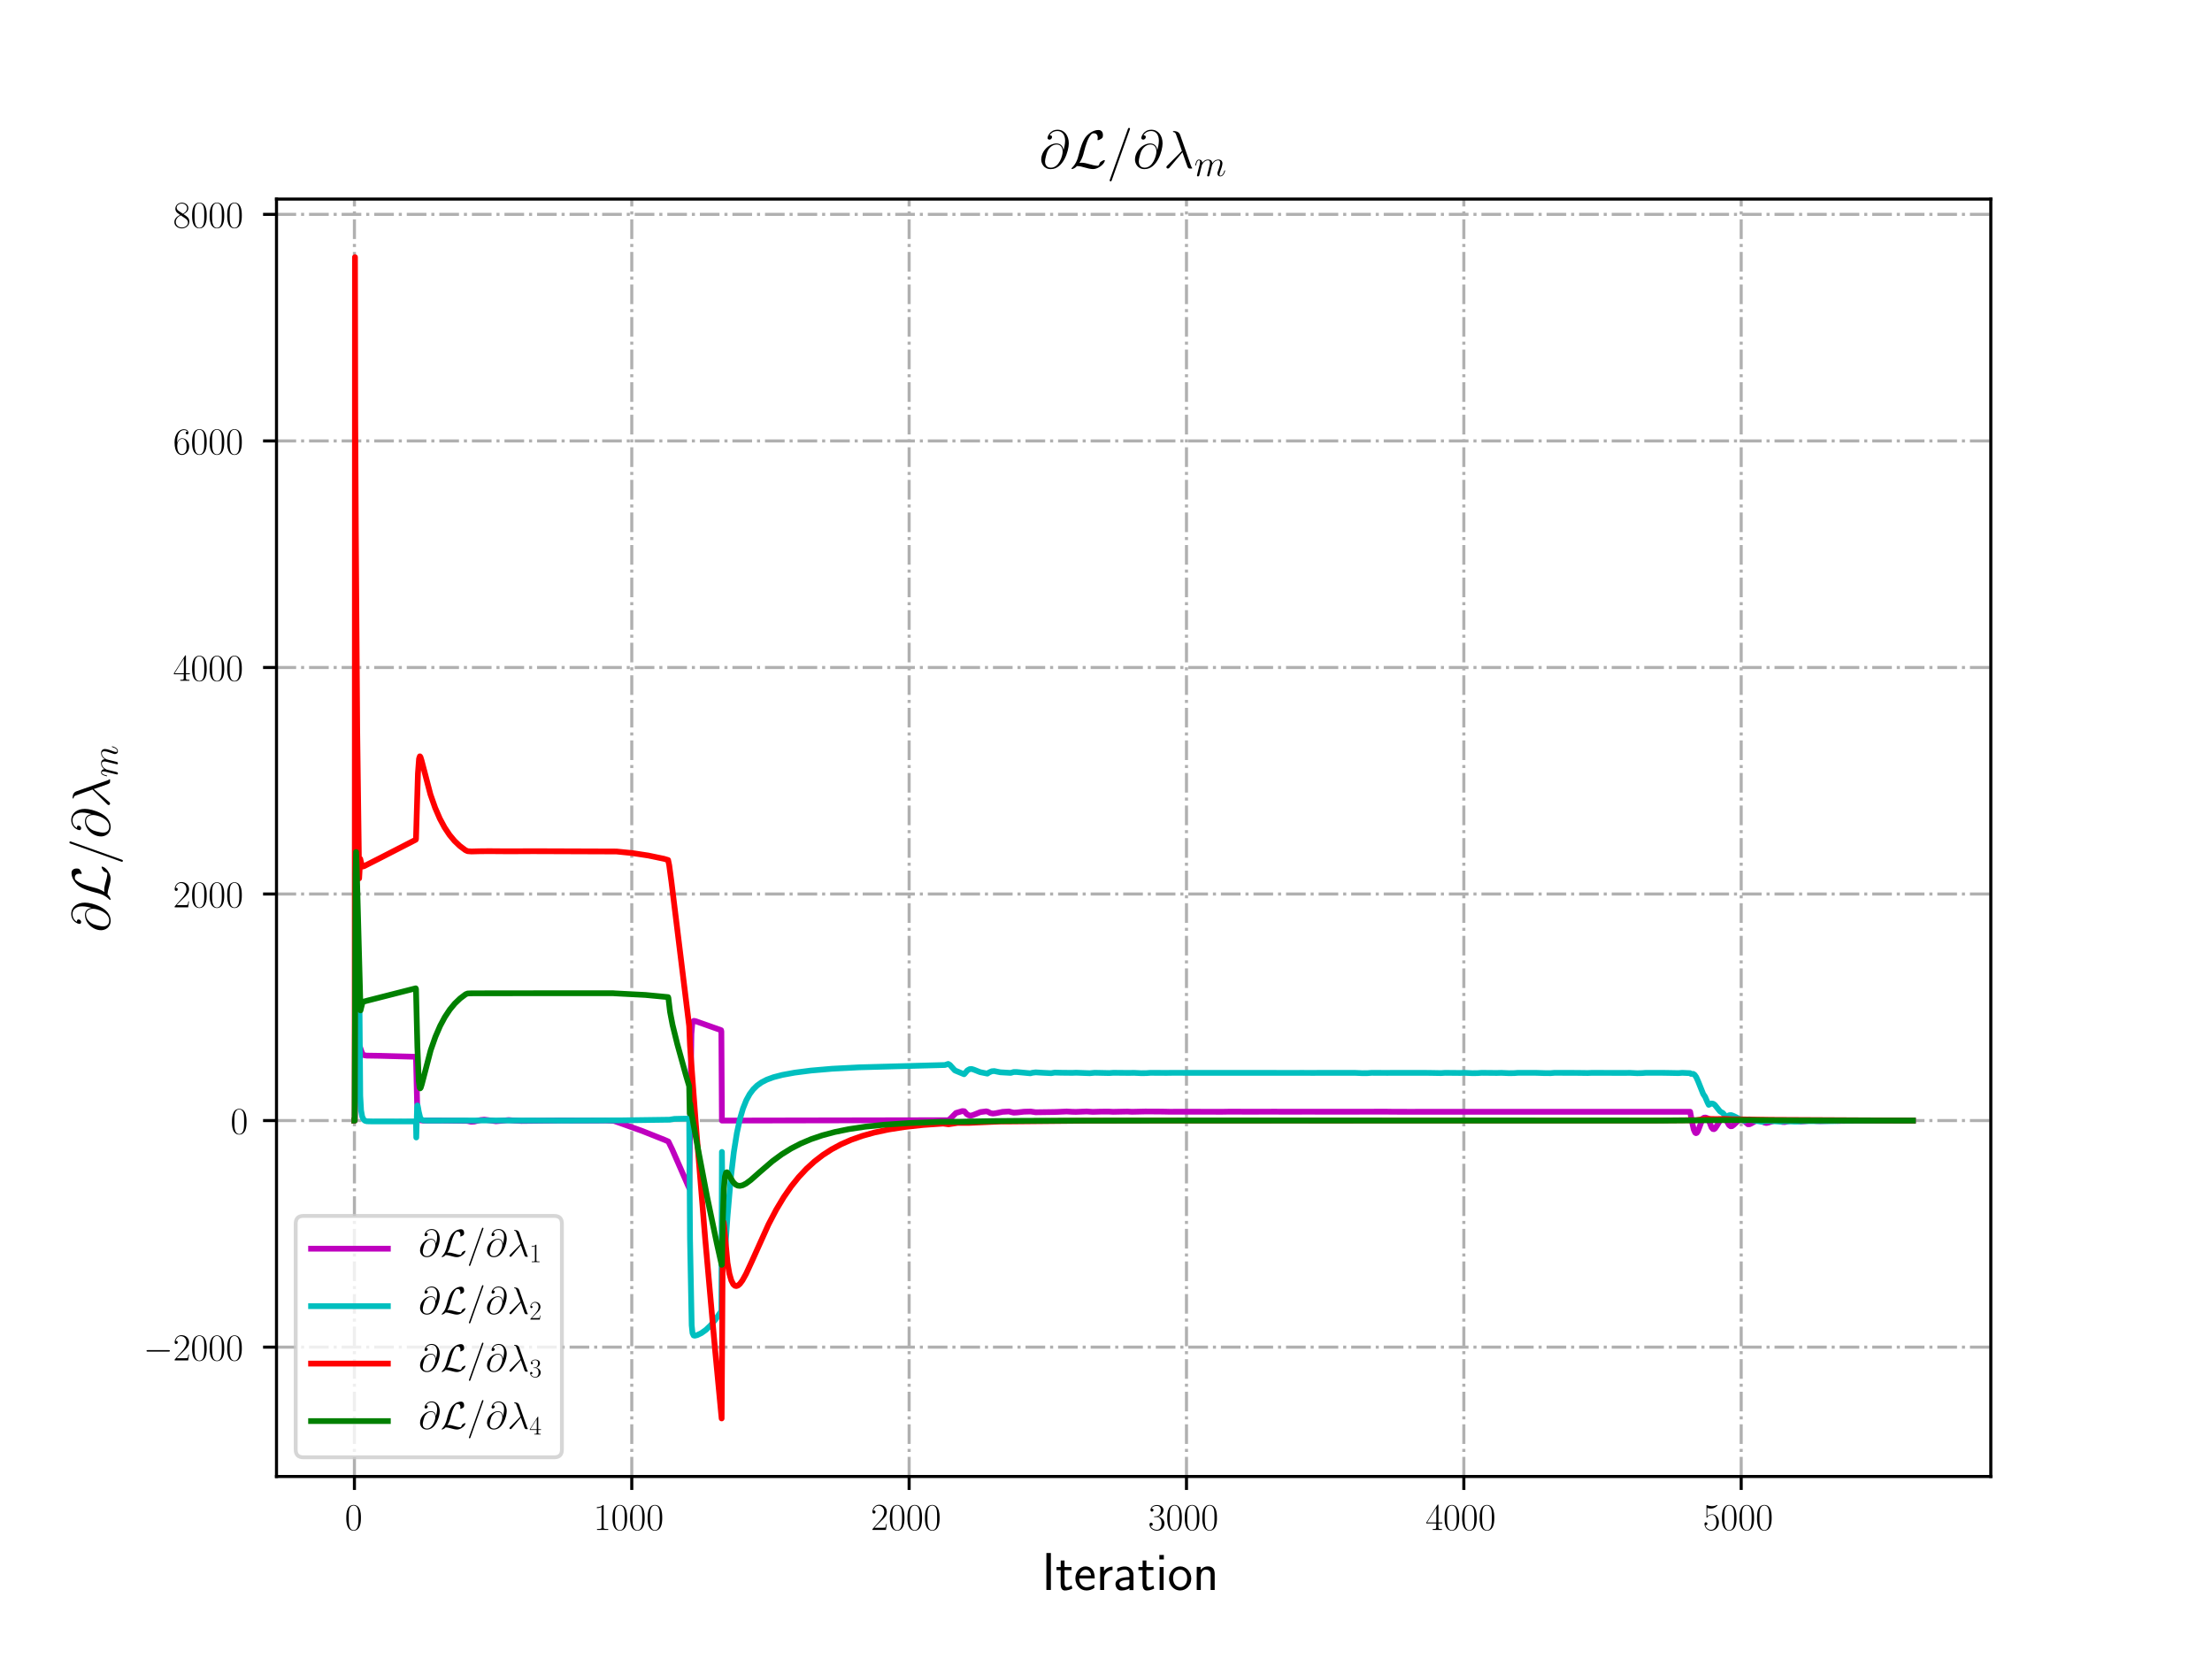 <?xml version="1.0" encoding="utf-8" standalone="no"?>
<!DOCTYPE svg PUBLIC "-//W3C//DTD SVG 1.1//EN"
  "http://www.w3.org/Graphics/SVG/1.1/DTD/svg11.dtd">
<!-- Created with matplotlib (http://matplotlib.org/) -->
<svg height="432pt" version="1.1" viewBox="0 0 576 432" width="576pt" xmlns="http://www.w3.org/2000/svg" xmlns:xlink="http://www.w3.org/1999/xlink">
 <defs>
  <style type="text/css">
*{stroke-linecap:butt;stroke-linejoin:round;}
  </style>
 </defs>
 <g id="figure_1">
  <g id="patch_1">
   <path d="M 0 432 
L 576 432 
L 576 0 
L 0 0 
z
" style="fill:#ffffff;"/>
  </g>
  <g id="axes_1">
   <g id="patch_2">
    <path d="M 72 384.48 
L 518.4 384.48 
L 518.4 51.84 
L 72 51.84 
z
" style="fill:#ffffff;"/>
   </g>
   <g id="matplotlib.axis_1">
    <g id="xtick_1">
     <g id="line2d_1">
      <path clip-path="url(#pc759a1c36a)" d="M 92.291 384.48 
L 92.291 51.84 
" style="fill:none;stroke:#b0b0b0;stroke-dasharray:5.12,1.28,0.8,1.28;stroke-dashoffset:0;stroke-width:0.8;"/>
     </g>
     <g id="line2d_2">
      <defs>
       <path d="M 0 0 
L 0 3.5 
" id="m750b565fa2" style="stroke:#000000;stroke-width:0.8;"/>
      </defs>
      <g>
       <use style="stroke:#000000;stroke-width:0.8;" x="92.291" xlink:href="#m750b565fa2" y="384.48"/>
      </g>
     </g>
     <g id="text_1">
      <!-- $0$ -->
      <defs>
       <path d="M 42 31.641 
C 42 37.75 41.906 48.125 37.703 56.109 
C 34 63.109 28.094 65.594 22.906 65.594 
C 18.094 65.594 12 63.406 8.203 56.203 
C 4.203 48.719 3.797 39.438 3.797 31.641 
C 3.797 25.953 3.906 17.281 7 9.672 
C 11.297 -0.609 19 -2 22.906 -2 
C 27.5 -2 34.5 -0.109 38.594 9.375 
C 41.594 16.281 42 24.359 42 31.641 
z
M 22.906 -0.406 
C 16.5 -0.406 12.703 5.078 11.297 12.688 
C 10.203 18.562 10.203 27.156 10.203 32.75 
C 10.203 40.438 10.203 46.828 11.5 52.922 
C 13.406 61.391 19 64 22.906 64 
C 27 64 32.297 61.297 34.203 53.125 
C 35.5 47.438 35.594 40.734 35.594 32.75 
C 35.594 26.25 35.594 18.266 34.406 12.375 
C 32.297 1.484 26.406 -0.406 22.906 -0.406 
z
" id="CMR17-48"/>
      </defs>
      <g transform="translate(89.8 398.398)scale(0.1 -0.1)">
       <use transform="scale(0.996)" xlink:href="#CMR17-48"/>
      </g>
     </g>
    </g>
    <g id="xtick_2">
     <g id="line2d_3">
      <path clip-path="url(#pc759a1c36a)" d="M 164.513 384.48 
L 164.513 51.84 
" style="fill:none;stroke:#b0b0b0;stroke-dasharray:5.12,1.28,0.8,1.28;stroke-dashoffset:0;stroke-width:0.8;"/>
     </g>
     <g id="line2d_4">
      <g>
       <use style="stroke:#000000;stroke-width:0.8;" x="164.513" xlink:href="#m750b565fa2" y="384.48"/>
      </g>
     </g>
     <g id="text_2">
      <!-- $1000$ -->
      <defs>
       <path d="M 26.594 63.406 
C 26.594 65.5 26.5 65.5 25.094 65.5 
C 21.203 61.188 15.297 59.797 9.703 59.797 
C 9.406 59.797 8.906 59.797 8.797 59.5 
C 8.703 59.297 8.703 59.094 8.703 57 
C 11.797 57 17 57.594 21 59.984 
L 21 7.203 
C 21 3.688 20.797 2.5 12.203 2.5 
L 9.203 2.5 
L 9.203 0 
C 14 0 19 0 23.797 0 
C 28.594 0 33.594 0 38.406 0 
L 38.406 2.5 
L 35.406 2.5 
C 26.797 2.5 26.594 3.594 26.594 7.156 
z
" id="CMR17-49"/>
      </defs>
      <g transform="translate(154.551 398.398)scale(0.1 -0.1)">
       <use transform="scale(0.996)" xlink:href="#CMR17-49"/>
       <use transform="translate(45.69 0)scale(0.996)" xlink:href="#CMR17-48"/>
       <use transform="translate(91.381 0)scale(0.996)" xlink:href="#CMR17-48"/>
       <use transform="translate(137.071 0)scale(0.996)" xlink:href="#CMR17-48"/>
      </g>
     </g>
    </g>
    <g id="xtick_3">
     <g id="line2d_5">
      <path clip-path="url(#pc759a1c36a)" d="M 236.736 384.48 
L 236.736 51.84 
" style="fill:none;stroke:#b0b0b0;stroke-dasharray:5.12,1.28,0.8,1.28;stroke-dashoffset:0;stroke-width:0.8;"/>
     </g>
     <g id="line2d_6">
      <g>
       <use style="stroke:#000000;stroke-width:0.8;" x="236.736" xlink:href="#m750b565fa2" y="384.48"/>
      </g>
     </g>
     <g id="text_3">
      <!-- $2000$ -->
      <defs>
       <path d="M 41.703 15.453 
L 39.906 15.453 
C 38.906 8.375 38.094 7.172 37.703 6.562 
C 37.203 5.766 30 5.766 28.594 5.766 
L 9.406 5.766 
C 13 9.672 20 16.75 28.5 24.953 
C 34.594 30.734 41.703 37.531 41.703 47.422 
C 41.703 59.219 32.297 66 21.797 66 
C 10.797 66 4.094 56.312 4.094 47.344 
C 4.094 43.438 7 42.938 8.203 42.938 
C 9.203 42.938 12.203 43.547 12.203 47.031 
C 12.203 50.109 9.594 51 8.203 51 
C 7.594 51 7 50.906 6.594 50.703 
C 8.5 59.219 14.297 63.406 20.406 63.406 
C 29.094 63.406 34.797 56.516 34.797 47.422 
C 34.797 38.734 29.703 31.25 24 24.75 
L 4.094 2.281 
L 4.094 0 
L 39.297 0 
z
" id="CMR17-50"/>
      </defs>
      <g transform="translate(226.773 398.398)scale(0.1 -0.1)">
       <use transform="scale(0.996)" xlink:href="#CMR17-50"/>
       <use transform="translate(45.69 0)scale(0.996)" xlink:href="#CMR17-48"/>
       <use transform="translate(91.381 0)scale(0.996)" xlink:href="#CMR17-48"/>
       <use transform="translate(137.071 0)scale(0.996)" xlink:href="#CMR17-48"/>
      </g>
     </g>
    </g>
    <g id="xtick_4">
     <g id="line2d_7">
      <path clip-path="url(#pc759a1c36a)" d="M 308.958 384.48 
L 308.958 51.84 
" style="fill:none;stroke:#b0b0b0;stroke-dasharray:5.12,1.28,0.8,1.28;stroke-dashoffset:0;stroke-width:0.8;"/>
     </g>
     <g id="line2d_8">
      <g>
       <use style="stroke:#000000;stroke-width:0.8;" x="308.958" xlink:href="#m750b565fa2" y="384.48"/>
      </g>
     </g>
     <g id="text_4">
      <!-- $3000$ -->
      <defs>
       <path d="M 22.094 33.703 
C 31 33.703 34.906 25.969 34.906 17.031 
C 34.906 5 28.5 0.391 22.703 0.391 
C 17.406 0.391 8.797 3.031 6.094 10.828 
C 6.594 10.625 7.094 10.625 7.594 10.625 
C 10 10.625 11.797 12.219 11.797 14.812 
C 11.797 17.703 9.594 19 7.594 19 
C 5.906 19 3.297 18.203 3.297 14.469 
C 3.297 5.234 12.297 -2 22.906 -2 
C 34 -2 42.5 6.719 42.5 16.953 
C 42.5 26.672 34.5 33.703 25 34.797 
C 32.594 36.375 39.906 43.062 39.906 52.016 
C 39.906 59.688 32 65.297 23 65.297 
C 13.906 65.297 5.906 59.828 5.906 52.016 
C 5.906 48.594 8.5 48 9.797 48 
C 11.906 48 13.703 49.297 13.703 51.891 
C 13.703 54.469 11.906 55.766 9.797 55.766 
C 9.406 55.766 8.906 55.766 8.5 55.578 
C 11.406 61.859 19.297 63 22.797 63 
C 26.297 63 32.906 61.328 32.906 51.875 
C 32.906 49.109 32.5 44.188 29.094 39.844 
C 26.094 36 22.703 36 19.406 35.688 
C 18.906 35.688 16.594 35.453 16.203 35.453 
C 15.5 35.359 15.094 35.266 15.094 34.5 
C 15.094 33.797 15.203 33.703 17.203 33.703 
z
" id="CMR17-51"/>
      </defs>
      <g transform="translate(298.996 398.398)scale(0.1 -0.1)">
       <use transform="scale(0.996)" xlink:href="#CMR17-51"/>
       <use transform="translate(45.69 0)scale(0.996)" xlink:href="#CMR17-48"/>
       <use transform="translate(91.381 0)scale(0.996)" xlink:href="#CMR17-48"/>
       <use transform="translate(137.071 0)scale(0.996)" xlink:href="#CMR17-48"/>
      </g>
     </g>
    </g>
    <g id="xtick_5">
     <g id="line2d_9">
      <path clip-path="url(#pc759a1c36a)" d="M 381.181 384.48 
L 381.181 51.84 
" style="fill:none;stroke:#b0b0b0;stroke-dasharray:5.12,1.28,0.8,1.28;stroke-dashoffset:0;stroke-width:0.8;"/>
     </g>
     <g id="line2d_10">
      <g>
       <use style="stroke:#000000;stroke-width:0.8;" x="381.181" xlink:href="#m750b565fa2" y="384.48"/>
      </g>
     </g>
     <g id="text_5">
      <!-- $4000$ -->
      <defs>
       <path d="M 33.594 64.406 
C 33.594 66.5 33.5 66.5 31.703 66.5 
L 2 19.594 
L 2 17 
L 27.797 17 
L 27.797 7.141 
C 27.797 3.5 27.594 2.5 20.594 2.5 
L 18.703 2.5 
L 18.703 0 
C 21.906 0 27.297 0 30.703 0 
C 34.094 0 39.5 0 42.703 0 
L 42.703 2.5 
L 40.797 2.5 
C 33.797 2.5 33.594 3.5 33.594 7.141 
L 33.594 17 
L 43.797 17 
L 43.797 19.594 
L 33.594 19.594 
z
M 28.094 57.859 
L 28.094 19.594 
L 4 19.594 
z
" id="CMR17-52"/>
      </defs>
      <g transform="translate(371.218 398.398)scale(0.1 -0.1)">
       <use transform="scale(0.996)" xlink:href="#CMR17-52"/>
       <use transform="translate(45.69 0)scale(0.996)" xlink:href="#CMR17-48"/>
       <use transform="translate(91.381 0)scale(0.996)" xlink:href="#CMR17-48"/>
       <use transform="translate(137.071 0)scale(0.996)" xlink:href="#CMR17-48"/>
      </g>
     </g>
    </g>
    <g id="xtick_6">
     <g id="line2d_11">
      <path clip-path="url(#pc759a1c36a)" d="M 453.403 384.48 
L 453.403 51.84 
" style="fill:none;stroke:#b0b0b0;stroke-dasharray:5.12,1.28,0.8,1.28;stroke-dashoffset:0;stroke-width:0.8;"/>
     </g>
     <g id="line2d_12">
      <g>
       <use style="stroke:#000000;stroke-width:0.8;" x="453.403" xlink:href="#m750b565fa2" y="384.48"/>
      </g>
     </g>
     <g id="text_6">
      <!-- $5000$ -->
      <defs>
       <path d="M 11.406 57.688 
C 12.406 57.281 16.5 56 20.703 56 
C 30 56 35.094 61.109 38 64.062 
C 38 64.953 38 65.5 37.406 65.5 
C 37.297 65.5 37.094 65.5 36.297 65.047 
C 32.797 63.406 28.703 62.078 23.703 62.078 
C 20.703 62.078 16.203 62.484 11.297 64.672 
C 10.203 65.172 10 65.172 9.906 65.172 
C 9.406 65.172 9.297 65.062 9.297 63.078 
L 9.297 34.422 
C 9.297 32.641 9.297 32.141 10.297 32.141 
C 10.797 32.141 11 32.344 11.5 33.031 
C 14.703 37.516 19.094 39.406 24.094 39.406 
C 27.594 39.406 35.094 37.219 35.094 20.141 
C 35.094 16.953 35.094 11.172 32.094 6.578 
C 29.594 2.484 25.703 0.391 21.406 0.391 
C 14.797 0.391 8.094 5 6.297 12.719 
C 6.703 12.609 7.5 12.422 7.906 12.422 
C 9.203 12.422 11.703 13.125 11.703 16.219 
C 11.703 18.906 9.797 20 7.906 20 
C 5.594 20 4.094 18.594 4.094 15.797 
C 4.094 7.094 11 -2 21.594 -2 
C 31.906 -2 41.703 6.875 41.703 19.75 
C 41.703 31.719 33.906 41 24.203 41 
C 19.094 41 14.797 39.109 11.406 35.531 
z
" id="CMR17-53"/>
      </defs>
      <g transform="translate(443.441 398.398)scale(0.1 -0.1)">
       <use transform="scale(0.996)" xlink:href="#CMR17-53"/>
       <use transform="translate(45.69 0)scale(0.996)" xlink:href="#CMR17-48"/>
       <use transform="translate(91.381 0)scale(0.996)" xlink:href="#CMR17-48"/>
       <use transform="translate(137.071 0)scale(0.996)" xlink:href="#CMR17-48"/>
      </g>
     </g>
    </g>
    <g id="text_7">
     <!-- Iteration -->
     <defs>
      <path d="M 17.094 69 
L 8.703 69 
L 8.703 0 
L 17.094 0 
z
" id="CMSS17-73"/>
      <path d="M 16.703 37 
L 29.703 37 
L 29.703 42.766 
L 16.703 42.766 
L 16.703 55 
L 9.594 55 
L 9.594 42.766 
L 1.703 42.766 
L 1.703 37 
L 9.406 37 
L 9.406 11.703 
C 9.406 6 10.703 -1 17.297 -1 
C 22.297 -1 26.906 0.391 31.297 2.688 
L 29.703 8.562 
C 27.297 6.469 24.406 5.266 21.297 5.266 
C 16.906 5.266 16.703 10.875 16.703 13.375 
z
" id="CMSS17-116"/>
      <path d="M 39.094 21.516 
C 39.094 24.844 38.906 31.297 35.703 36.641 
C 32.203 42.391 26.5 44 22.203 44 
C 11.797 44 3 34.188 3 21.484 
C 3 9.094 12.094 -1 23.594 -1 
C 28.094 -1 33.594 0.297 38.594 3.875 
C 38.594 4.281 38.406 6.469 38.297 6.562 
C 38.297 6.766 38 9.844 38 10.25 
C 33.203 6.359 27.703 5.078 23.703 5.078 
C 17.297 5.078 10.406 10.422 10.094 21.516 
z
M 10.906 27 
C 12.203 32.562 16.594 37.828 22.203 37.828 
C 23.703 37.828 30.703 37.828 32.5 27 
z
" id="CMSS17-101"/>
      <path d="M 14.906 21.297 
C 14.906 30.703 21.797 37 30.594 37 
L 30.594 43.578 
C 24.203 43.578 18.203 40.391 14.594 35.203 
L 14.594 43.094 
L 7.5 43.094 
L 7.5 0 
L 14.906 0 
z
" id="CMSS17-114"/>
      <path d="M 37.594 27.984 
C 37.594 37.375 30.906 43.875 21.906 43.875 
C 17.5 43.875 12.703 43.078 7.203 39.891 
L 7.797 33.359 
C 10.297 35.125 14.594 38 21.797 38 
C 26.906 38 30 34.062 30 27.844 
L 30 24 
C 14 24 4 19.344 4 11.344 
C 4 7.203 6.5 -1 14.797 -1 
C 16.297 -1 24.406 -1 30.203 3.391 
L 30.203 -0.297 
L 37.594 -0.297 
z
M 30 12.75 
C 30 10.953 30 8.562 27 6.781 
C 24.406 5.078 21.094 5.078 19.703 5.078 
C 14.703 5.078 11.297 7.984 11.297 11.625 
C 11.297 18.922 26.906 18.922 30 18.922 
z
" id="CMSS17-97"/>
      <path d="M 15.297 65.359 
L 6.906 65.359 
L 6.906 57 
L 15.297 57 
z
M 14.797 42.797 
L 7.406 42.797 
L 7.406 0 
L 14.797 0 
z
" id="CMSS17-105"/>
      <path d="M 44.203 21.188 
C 44.203 34 34.703 44 23.5 44 
C 12 44 2.703 33.703 2.703 21.188 
C 2.703 8.5 12.297 -1 23.406 -1 
C 34.797 -1 44.203 8.797 44.203 21.188 
z
M 23.5 5.266 
C 16.406 5.266 10.297 11.078 10.297 22 
C 10.297 33.609 17.406 37.922 23.406 37.922 
C 29.906 37.922 36.594 33.219 36.594 22 
C 36.594 10.672 30.094 5.266 23.5 5.266 
z
" id="CMSS17-111"/>
      <path d="M 40.906 29.328 
C 40.906 35.672 39.406 44 28.094 44 
C 21.703 44 17.5 40.719 14.703 37.328 
L 14.703 43.094 
L 7.406 43.094 
L 7.406 0 
L 15 0 
L 15 24.359 
C 15 30.688 17.406 37.938 24.203 37.938 
C 33 37.938 33.297 32 33.297 28.578 
L 33.297 0 
L 40.906 0 
z
" id="CMSS17-110"/>
     </defs>
     <g transform="translate(271.264 414.022)scale(0.14 -0.14)">
      <use transform="scale(0.996)" xlink:href="#CMSS17-73"/>
      <use transform="translate(25.784 0)scale(0.996)" xlink:href="#CMSS17-116"/>
      <use transform="translate(59.615 0)scale(0.996)" xlink:href="#CMSS17-101"/>
      <use transform="translate(101.254 0)scale(0.996)" xlink:href="#CMSS17-114"/>
      <use transform="translate(133.164 0)scale(0.996)" xlink:href="#CMSS17-97"/>
      <use transform="translate(178.086 0)scale(0.996)" xlink:href="#CMSS17-116"/>
      <use transform="translate(211.918 0)scale(0.996)" xlink:href="#CMSS17-105"/>
      <use transform="translate(234.098 0)scale(0.996)" xlink:href="#CMSS17-111"/>
      <use transform="translate(280.942 0)scale(0.996)" xlink:href="#CMSS17-110"/>
     </g>
    </g>
   </g>
   <g id="matplotlib.axis_2">
    <g id="ytick_1">
     <g id="line2d_13">
      <path clip-path="url(#pc759a1c36a)" d="M 72 350.791 
L 518.4 350.791 
" style="fill:none;stroke:#b0b0b0;stroke-dasharray:5.12,1.28,0.8,1.28;stroke-dashoffset:0;stroke-width:0.8;"/>
     </g>
     <g id="line2d_14">
      <defs>
       <path d="M 0 0 
L -3.5 0 
" id="m9731ee6f98" style="stroke:#000000;stroke-width:0.8;"/>
      </defs>
      <g>
       <use style="stroke:#000000;stroke-width:0.8;" x="72" xlink:href="#m9731ee6f98" y="350.791"/>
      </g>
     </g>
     <g id="text_8">
      <!-- $-2000$ -->
      <defs>
       <path d="M 65.906 23 
C 67.594 23 69.406 23 69.406 25 
C 69.406 27 67.594 27 65.906 27 
L 11.797 27 
C 10.094 27 8.297 27 8.297 25 
C 8.297 23 10.094 23 11.797 23 
z
" id="CMSY10-0"/>
      </defs>
      <g transform="translate(37.326 354.25)scale(0.1 -0.1)">
       <use transform="scale(0.996)" xlink:href="#CMSY10-0"/>
       <use transform="translate(77.487 0)scale(0.996)" xlink:href="#CMR17-50"/>
       <use transform="translate(123.178 0)scale(0.996)" xlink:href="#CMR17-48"/>
       <use transform="translate(168.868 0)scale(0.996)" xlink:href="#CMR17-48"/>
       <use transform="translate(214.559 0)scale(0.996)" xlink:href="#CMR17-48"/>
      </g>
     </g>
    </g>
    <g id="ytick_2">
     <g id="line2d_15">
      <path clip-path="url(#pc759a1c36a)" d="M 72 291.797 
L 518.4 291.797 
" style="fill:none;stroke:#b0b0b0;stroke-dasharray:5.12,1.28,0.8,1.28;stroke-dashoffset:0;stroke-width:0.8;"/>
     </g>
     <g id="line2d_16">
      <g>
       <use style="stroke:#000000;stroke-width:0.8;" x="72" xlink:href="#m9731ee6f98" y="291.797"/>
      </g>
     </g>
     <g id="text_9">
      <!-- $0$ -->
      <g transform="translate(60.019 295.256)scale(0.1 -0.1)">
       <use transform="scale(0.996)" xlink:href="#CMR17-48"/>
      </g>
     </g>
    </g>
    <g id="ytick_3">
     <g id="line2d_17">
      <path clip-path="url(#pc759a1c36a)" d="M 72 232.803 
L 518.4 232.803 
" style="fill:none;stroke:#b0b0b0;stroke-dasharray:5.12,1.28,0.8,1.28;stroke-dashoffset:0;stroke-width:0.8;"/>
     </g>
     <g id="line2d_18">
      <g>
       <use style="stroke:#000000;stroke-width:0.8;" x="72" xlink:href="#m9731ee6f98" y="232.803"/>
      </g>
     </g>
     <g id="text_10">
      <!-- $2000$ -->
      <g transform="translate(45.075 236.262)scale(0.1 -0.1)">
       <use transform="scale(0.996)" xlink:href="#CMR17-50"/>
       <use transform="translate(45.69 0)scale(0.996)" xlink:href="#CMR17-48"/>
       <use transform="translate(91.381 0)scale(0.996)" xlink:href="#CMR17-48"/>
       <use transform="translate(137.071 0)scale(0.996)" xlink:href="#CMR17-48"/>
      </g>
     </g>
    </g>
    <g id="ytick_4">
     <g id="line2d_19">
      <path clip-path="url(#pc759a1c36a)" d="M 72 173.809 
L 518.4 173.809 
" style="fill:none;stroke:#b0b0b0;stroke-dasharray:5.12,1.28,0.8,1.28;stroke-dashoffset:0;stroke-width:0.8;"/>
     </g>
     <g id="line2d_20">
      <g>
       <use style="stroke:#000000;stroke-width:0.8;" x="72" xlink:href="#m9731ee6f98" y="173.809"/>
      </g>
     </g>
     <g id="text_11">
      <!-- $4000$ -->
      <g transform="translate(45.075 177.268)scale(0.1 -0.1)">
       <use transform="scale(0.996)" xlink:href="#CMR17-52"/>
       <use transform="translate(45.69 0)scale(0.996)" xlink:href="#CMR17-48"/>
       <use transform="translate(91.381 0)scale(0.996)" xlink:href="#CMR17-48"/>
       <use transform="translate(137.071 0)scale(0.996)" xlink:href="#CMR17-48"/>
      </g>
     </g>
    </g>
    <g id="ytick_5">
     <g id="line2d_21">
      <path clip-path="url(#pc759a1c36a)" d="M 72 114.814 
L 518.4 114.814 
" style="fill:none;stroke:#b0b0b0;stroke-dasharray:5.12,1.28,0.8,1.28;stroke-dashoffset:0;stroke-width:0.8;"/>
     </g>
     <g id="line2d_22">
      <g>
       <use style="stroke:#000000;stroke-width:0.8;" x="72" xlink:href="#m9731ee6f98" y="114.814"/>
      </g>
     </g>
     <g id="text_12">
      <!-- $6000$ -->
      <defs>
       <path d="M 10.594 34 
C 10.594 57.656 21.797 63 28.297 63 
C 30.406 63 35.5 62.641 37.5 59 
C 35.906 59 32.906 59 32.906 55.516 
C 32.906 52.828 35.094 51.922 36.5 51.922 
C 37.406 51.922 40.094 52.312 40.094 55.625 
C 40.094 61.781 35.094 65.297 28.203 65.297 
C 16.297 65.297 3.797 52.969 3.797 31 
C 3.797 3.953 15.094 -2 23.094 -2 
C 32.797 -2 42 6.672 42 20.047 
C 42 32.516 33.906 41.594 23.703 41.594 
C 17.594 41.594 13.094 37.609 10.594 30.625 
z
M 23.094 0.391 
C 10.797 0.391 10.797 18.75 10.797 22.438 
C 10.797 29.625 14.203 40 23.5 40 
C 25.203 40 30.094 40 33.406 33.125 
C 35.203 29.219 35.203 25.141 35.203 20.141 
C 35.203 14.75 35.203 10.781 33.094 6.781 
C 30.906 2.672 27.703 0.391 23.094 0.391 
z
" id="CMR17-54"/>
      </defs>
      <g transform="translate(45.075 118.274)scale(0.1 -0.1)">
       <use transform="scale(0.996)" xlink:href="#CMR17-54"/>
       <use transform="translate(45.69 0)scale(0.996)" xlink:href="#CMR17-48"/>
       <use transform="translate(91.381 0)scale(0.996)" xlink:href="#CMR17-48"/>
       <use transform="translate(137.071 0)scale(0.996)" xlink:href="#CMR17-48"/>
      </g>
     </g>
    </g>
    <g id="ytick_6">
     <g id="line2d_23">
      <path clip-path="url(#pc759a1c36a)" d="M 72 55.82 
L 518.4 55.82 
" style="fill:none;stroke:#b0b0b0;stroke-dasharray:5.12,1.28,0.8,1.28;stroke-dashoffset:0;stroke-width:0.8;"/>
     </g>
     <g id="line2d_24">
      <g>
       <use style="stroke:#000000;stroke-width:0.8;" x="72" xlink:href="#m9731ee6f98" y="55.82"/>
      </g>
     </g>
     <g id="text_13">
      <!-- $8000$ -->
      <defs>
       <path d="M 27.203 35.375 
C 33.5 38.547 39.906 43.328 39.906 50.984 
C 39.906 60.016 31.094 65.297 23 65.297 
C 13.906 65.297 5.906 58.734 5.906 49.688 
C 5.906 47.203 6.5 42.922 10.406 39.141 
C 11.406 38.156 15.594 35.172 18.297 33.281 
C 13.797 30.984 3.297 25.531 3.297 14.594 
C 3.297 4.359 13.094 -2 22.797 -2 
C 33.5 -2 42.5 5.656 42.5 15.781 
C 42.5 24.844 36.406 29.016 32.406 31.703 
z
M 14.094 44.094 
C 13.297 44.594 9.297 47.672 9.297 52.359 
C 9.297 58.422 15.594 63 22.797 63 
C 30.703 63 36.5 57.438 36.5 50.969 
C 36.5 41.703 26.094 36.422 25.594 36.422 
C 25.5 36.422 25.406 36.422 24.594 37.031 
z
M 32.5 23.734 
C 34 22.641 38.797 19.375 38.797 13.297 
C 38.797 5.953 31.406 0.391 23 0.391 
C 13.906 0.391 7 6.844 7 14.688 
C 7 22.547 13.094 29.094 20 32.188 
z
" id="CMR17-56"/>
      </defs>
      <g transform="translate(45.075 59.279)scale(0.1 -0.1)">
       <use transform="scale(0.996)" xlink:href="#CMR17-56"/>
       <use transform="translate(45.69 0)scale(0.996)" xlink:href="#CMR17-48"/>
       <use transform="translate(91.381 0)scale(0.996)" xlink:href="#CMR17-48"/>
       <use transform="translate(137.071 0)scale(0.996)" xlink:href="#CMR17-48"/>
      </g>
     </g>
    </g>
    <g id="text_14">
     <!-- $\partial \mathcal{L}/ \partial \lambda_{m}$ -->
     <defs>
      <path d="M 45.406 33.516 
C 44.797 39.125 41.297 45.859 32.297 45.859 
C 18.203 45.859 3.797 31.516 3.797 15.562 
C 3.797 9.438 8 -2.094 21.594 -2.094 
C 45.203 -2.094 55.297 32.297 55.297 46 
C 55.297 60.406 47.203 71.5 34.406 71.5 
C 19.906 71.5 15.594 58.797 15.594 56.094 
C 15.594 55.203 16.203 53 19 53 
C 22.5 53 24 56.203 24 57.906 
C 24 61 20.906 61 19.594 61 
C 23.703 68.406 31.297 69.094 34 69.094 
C 42.797 69.094 48.406 62.109 48.406 50.969 
C 48.406 44.578 46.5 37.188 45.5 33.516 
z
M 21.906 0.594 
C 12.5 0.594 10.906 8.031 10.906 12.25 
C 10.906 16.656 13.703 27 15.203 30.703 
C 16.5 33.719 22.203 43.859 32.594 43.859 
C 41.703 43.859 43.797 35.922 43.797 30.516 
C 43.797 23.078 37.297 0.594 21.906 0.594 
z
" id="CMMI12-64"/>
      <path d="M 18 9.531 
C 23.406 17.984 25.094 24.406 26.406 29.734 
C 29.906 43.594 33.703 55.656 39.906 62.578 
C 41.094 63.906 41.906 64.797 45.094 64.797 
C 52 64.797 52.203 57.875 52.203 56.453 
C 52.203 54.656 51.703 53.234 51.703 52.734 
C 51.703 52.031 52.297 52.031 52.406 52.031 
C 54 52.031 56.703 53.141 59.203 54.953 
C 61 56.359 61.906 57.359 61.906 61.469 
C 61.906 66.891 59.094 71 53.5 71 
C 50.297 71 41.5 70.203 31.703 60.25 
C 23.703 52.016 19 33.938 17.094 26.406 
C 15.297 19.5 14.5 16.375 11.5 10.344 
C 10.797 9.156 8.203 4.734 6.797 3.422 
C 4.094 0.922 3.094 -0.891 3.094 -1.391 
C 3.094 -1.594 3.297 -2 4 -2 
C 4.406 -2 6.5 -1.594 9.094 0.078 
C 10.797 1.062 11 1.25 13.297 3.609 
C 18.297 3.609 21.797 2.703 28.094 0.906 
C 33.203 -0.5 38.297 -2 43.406 -2 
C 51.5 -2 59.703 4.125 62.906 8.531 
C 64.906 11.234 65.5 13.75 65.5 14.047 
C 65.5 14.75 64.906 14.75 64.797 14.75 
C 63.203 14.75 60.797 13.656 59.094 12.438 
C 56.406 10.734 56.203 10.141 55.594 8.422 
C 55.094 6.812 54.5 6.016 54.094 5.406 
C 53.297 4.203 53.203 4.203 51.703 4.203 
C 46.906 4.203 41.906 5.719 35.297 7.516 
C 32.5 8.312 27 9.938 22 9.938 
C 20.703 9.938 19.297 9.828 18 9.531 
z
" id="CMSY10-76"/>
      <path d="M 42.906 71.281 
C 42.906 71.391 43.5 72.906 43.5 73.094 
C 43.5 74.297 42.5 75 41.703 75 
C 41.203 75 40.297 75 39.5 72.797 
L 6 -21.297 
C 6 -21.406 5.406 -22.891 5.406 -23.094 
C 5.406 -24.297 6.406 -25 7.203 -25 
C 7.797 -25 8.703 -24.891 9.406 -22.797 
z
" id="CMMI12-61"/>
      <path d="M 30.906 61.953 
C 28.406 69 20.5 69 19.203 69 
C 18.594 69 17.5 69 17.5 68 
C 17.5 67.219 18.094 67.109 18.594 67.016 
C 20.094 66.812 21.297 66.609 22.906 63.75 
C 23.906 61.859 34.203 32.172 34.203 31.969 
C 34.203 31.875 34.094 31.766 33.297 30.969 
L 7.297 4.859 
C 6.094 3.656 5.297 2.859 5.297 1.594 
C 5.297 0.188 6.5 -1 8.094 -1 
C 8.5 -1 9.594 -0.797 10.203 -0.203 
C 11.797 1.281 26.094 18.656 35.203 29.391 
C 37.797 21.609 41 12.453 44.094 4.078 
C 44.594 2.594 45.094 1.188 46.5 -0.094 
C 47.5 -1 47.703 -1 50.5 -1 
L 52.406 -1 
C 52.797 -1 53.5 -1 53.5 -0.203 
C 53.5 0.203 53.406 0.297 53 0.703 
C 52.094 1.797 51.406 3.578 51 4.781 
z
" id="CMMI12-21"/>
      <path d="M 20.594 29.234 
C 20.797 29.844 23.297 34.828 27 38.016 
C 29.594 40.406 33 42.016 36.906 42.016 
C 40.906 42.016 42.297 39.016 42.297 35.031 
C 42.297 34.422 42.297 32.438 41.094 27.734 
L 38.594 17.469 
C 37.797 14.469 35.906 7.078 35.703 5.984 
C 35.297 4.484 34.703 1.891 34.703 1.5 
C 34.703 0.094 35.797 -1 37.297 -1 
C 40.297 -1 40.797 1.297 41.703 4.891 
L 47.703 28.734 
C 47.906 29.531 53.094 42.016 64.094 42.016 
C 68.094 42.016 69.5 39.016 69.5 35.031 
C 69.5 29.438 65.594 18.562 63.406 12.578 
C 62.5 10.172 62 8.875 62 7.078 
C 62 2.594 65.094 -1 69.906 -1 
C 79.203 -1 82.703 13.672 82.703 14.266 
C 82.703 14.766 82.297 15.172 81.703 15.172 
C 80.797 15.172 80.703 14.875 80.203 13.172 
C 77.906 5.188 74.203 1 70.203 1 
C 69.203 1 67.594 1 67.594 4.203 
C 67.594 6.812 68.797 10 69.203 11.094 
C 71 15.906 75.5 27.703 75.5 33.516 
C 75.5 39.5 72 44 64.406 44 
C 57.703 44 52.297 40.219 48.297 34.328 
C 48 39.719 44.703 44 37.203 44 
C 28.297 44 23.594 37.734 21.797 35.234 
C 21.5 40.906 17.406 44 13 44 
C 10.094 44 7.797 42.609 5.906 38.812 
C 4.094 35.219 2.703 29.141 2.703 28.734 
C 2.703 28.344 3.094 27.844 3.797 27.844 
C 4.594 27.844 4.703 27.938 5.297 30.234 
C 6.797 36.125 8.703 42.016 12.703 42.016 
C 15 42.016 15.797 40.406 15.797 37.422 
C 15.797 35.219 14.797 31.328 14.094 28.234 
L 11.297 17.469 
C 10.906 15.562 9.797 11.078 9.297 9.281 
C 8.594 6.688 7.5 2 7.5 1.5 
C 7.5 0.094 8.594 -1 10.094 -1 
C 11.297 -1 12.703 -0.406 13.5 1.094 
C 13.703 1.594 14.594 5.094 15.094 7.078 
L 17.297 16.062 
z
" id="CMMI12-109"/>
     </defs>
     <g transform="translate(30.614 242.756)rotate(-90)scale(0.14 -0.14)">
      <use transform="translate(0 14.944)scale(0.996)" xlink:href="#CMMI12-64"/>
      <use transform="translate(56.916 14.944)scale(0.996)" xlink:href="#CMSY10-76"/>
      <use transform="translate(125.63 14.944)scale(0.996)" xlink:href="#CMMI12-61"/>
      <use transform="translate(174.405 14.944)scale(0.996)" xlink:href="#CMMI12-64"/>
      <use transform="translate(231.321 14.944)scale(0.996)" xlink:href="#CMMI12-21"/>
      <use transform="translate(288.225 0)scale(0.697)" xlink:href="#CMMI12-109"/>
     </g>
    </g>
   </g>
   <g id="line2d_25">
    <path clip-path="url(#pc759a1c36a)" d="M 92.291 291.797 
L 92.363 291.797 
L 92.724 277.904 
L 92.869 276.823 
L 92.941 276.859 
L 93.158 278.044 
L 93.446 280.403 
L 93.519 282.72 
L 93.735 272.88 
L 93.808 272.842 
L 94.169 273.907 
L 94.458 274.522 
L 94.819 274.78 
L 95.469 274.878 
L 98.791 274.929 
L 107.674 275.17 
L 108.252 275.194 
L 108.324 275.407 
L 108.613 287.178 
L 108.902 290.557 
L 109.191 291.468 
L 109.48 291.71 
L 110.058 291.791 
L 114.969 291.797 
L 121.685 291.884 
L 122.624 292.097 
L 123.491 292.057 
L 125.08 291.665 
L 126.091 291.558 
L 127.174 291.689 
L 129.124 291.979 
L 130.352 291.874 
L 132.447 291.659 
L 134.036 291.801 
L 135.769 291.899 
L 141.041 291.839 
L 143.063 291.82 
L 146.097 291.773 
L 149.78 291.8 
L 153.319 291.802 
L 157.724 291.782 
L 159.819 291.868 
L 161.191 292.335 
L 167.186 294.482 
L 173.108 296.838 
L 174.047 297.257 
L 175.058 299.345 
L 179.247 308.906 
L 179.463 309.362 
L 180.041 269.231 
L 180.258 266.645 
L 180.475 265.969 
L 180.691 265.829 
L 181.125 265.909 
L 187.769 268.256 
L 187.841 268.575 
L 187.986 291.797 
L 246.991 291.693 
L 247.497 291.261 
L 248.941 289.813 
L 250.603 289.323 
L 251.108 289.37 
L 251.758 290.12 
L 252.336 290.453 
L 252.842 290.501 
L 253.419 290.335 
L 255.297 289.581 
L 256.814 289.393 
L 257.247 289.496 
L 257.897 289.846 
L 258.547 289.968 
L 259.269 289.879 
L 261.075 289.522 
L 262.736 289.424 
L 263.169 289.548 
L 263.964 289.728 
L 264.83 289.683 
L 266.636 289.485 
L 268.369 289.439 
L 269.669 289.63 
L 274.364 289.564 
L 275.375 289.536 
L 277.758 289.427 
L 279.13 289.509 
L 280.142 289.535 
L 282.958 289.423 
L 284.547 289.531 
L 286.642 289.465 
L 288.808 289.461 
L 289.819 289.519 
L 293.575 289.441 
L 294.731 289.511 
L 298.197 289.432 
L 301.592 289.443 
L 303.469 289.471 
L 304.553 289.497 
L 308.453 289.489 
L 309.753 289.49 
L 318.275 289.503 
L 320.081 289.473 
L 322.753 289.475 
L 323.908 289.492 
L 332.358 289.477 
L 333.514 289.492 
L 341.964 289.481 
L 343.12 289.491 
L 351.642 289.492 
L 353.014 289.487 
L 361.031 289.474 
L 362.114 289.494 
L 366.375 289.51 
L 440.114 289.504 
L 440.548 291.92 
L 441.053 294.145 
L 441.414 294.938 
L 441.631 295.077 
L 441.848 294.983 
L 442.137 294.546 
L 442.642 293.192 
L 443.364 291.271 
L 443.726 291.035 
L 444.159 291.005 
L 444.664 291.207 
L 444.881 291.342 
L 445.17 292.268 
L 445.676 293.567 
L 446.037 293.996 
L 446.326 294.032 
L 446.614 293.826 
L 447.048 293.18 
L 447.987 291.605 
L 448.42 291.455 
L 448.998 291.488 
L 449.503 291.68 
L 450.226 292.971 
L 450.659 293.279 
L 451.02 293.248 
L 451.453 292.931 
L 452.753 291.693 
L 453.403 291.648 
L 454.053 291.759 
L 455.137 292.744 
L 455.57 292.75 
L 456.076 292.514 
L 457.376 291.758 
L 458.242 291.752 
L 458.748 291.885 
L 459.398 292.315 
L 459.976 292.427 
L 460.553 292.301 
L 462.215 291.772 
L 463.298 291.85 
L 464.092 292.159 
L 464.742 292.188 
L 465.609 291.983 
L 466.548 291.796 
L 467.848 291.829 
L 468.859 292.047 
L 469.798 291.987 
L 471.603 291.792 
L 472.903 291.907 
L 473.987 291.949 
L 477.237 291.843 
L 478.609 291.891 
L 482.076 291.843 
L 483.881 291.828 
L 486.337 291.814 
L 488.648 291.81 
L 491.826 291.823 
L 498.109 291.799 
L 498.109 291.799 
" style="fill:none;stroke:#bf00bf;stroke-linecap:square;stroke-width:1.5;"/>
   </g>
   <g id="line2d_26">
    <path clip-path="url(#pc759a1c36a)" d="M 92.291 291.797 
L 92.363 291.797 
L 92.508 242.039 
L 92.652 238.073 
L 92.796 240.765 
L 93.519 260.191 
L 93.591 259.207 
L 93.808 285.336 
L 94.024 289.165 
L 94.313 290.76 
L 94.674 291.524 
L 95.035 291.847 
L 95.541 291.981 
L 96.985 292.017 
L 108.252 292.018 
L 108.324 292.228 
L 108.397 296.196 
L 108.613 288.257 
L 108.685 287.857 
L 108.758 287.91 
L 109.047 289.495 
L 109.408 290.989 
L 109.769 291.555 
L 110.202 291.746 
L 111.141 291.795 
L 127.897 291.768 
L 148.047 291.794 
L 161.913 291.74 
L 174.336 291.568 
L 175.636 291.361 
L 178.886 291.285 
L 179.463 291.188 
L 179.68 322.528 
L 180.113 345.102 
L 180.33 347.139 
L 180.619 347.747 
L 180.908 347.818 
L 181.558 347.655 
L 182.641 347.133 
L 183.797 346.308 
L 185.025 345.137 
L 186.325 343.583 
L 187.769 341.498 
L 187.841 341.094 
L 187.986 299.96 
L 188.058 307.202 
L 188.275 327.043 
L 188.419 329.498 
L 188.491 329.459 
L 188.636 328.261 
L 189.43 316.911 
L 190.297 306.779 
L 191.091 299.995 
L 191.886 295.015 
L 192.68 291.356 
L 193.475 288.655 
L 194.341 286.492 
L 195.208 284.91 
L 196.147 283.652 
L 197.158 282.662 
L 198.314 281.84 
L 199.686 281.136 
L 201.419 280.501 
L 203.73 279.901 
L 206.908 279.317 
L 211.169 278.77 
L 216.658 278.299 
L 223.664 277.933 
L 233.197 277.671 
L 246.053 277.325 
L 246.919 277.041 
L 247.353 277.304 
L 248.003 278.023 
L 248.653 278.738 
L 251.036 279.728 
L 251.18 279.604 
L 251.903 278.738 
L 252.48 278.403 
L 252.986 278.355 
L 253.564 278.525 
L 255.225 279.185 
L 257.103 279.568 
L 257.536 279.272 
L 258.258 278.952 
L 258.908 278.902 
L 259.703 279.07 
L 260.497 279.223 
L 263.169 279.379 
L 263.964 279.154 
L 264.758 279.154 
L 268.297 279.486 
L 268.803 279.349 
L 269.669 279.237 
L 271.547 279.347 
L 273.714 279.454 
L 274.653 279.295 
L 276.242 279.34 
L 279.203 279.371 
L 280.214 279.33 
L 283.753 279.46 
L 285.053 279.341 
L 288.881 279.422 
L 289.892 279.348 
L 294.008 279.386 
L 295.236 279.36 
L 297.186 279.452 
L 298.558 279.434 
L 299.569 279.357 
L 303.758 279.382 
L 305.131 279.362 
L 337.486 279.374 
L 339.147 279.371 
L 342.181 279.382 
L 343.625 279.364 
L 352.797 279.365 
L 354.747 279.451 
L 356.12 279.44 
L 357.131 279.361 
L 361.32 279.38 
L 362.764 279.364 
L 371.07 279.366 
L 373.02 279.391 
L 375.259 279.432 
L 376.27 279.362 
L 380.242 279.398 
L 381.398 279.365 
L 383.42 279.453 
L 384.792 279.433 
L 385.803 279.361 
L 389.775 279.398 
L 390.931 279.365 
L 392.953 279.453 
L 394.325 279.432 
L 395.264 279.359 
L 399.814 279.359 
L 402.198 279.434 
L 403.787 279.442 
L 404.798 279.359 
L 409.131 279.367 
L 410.937 279.379 
L 413.464 279.412 
L 414.475 279.364 
L 423.142 279.388 
L 424.37 279.363 
L 426.32 279.458 
L 427.62 279.429 
L 428.559 279.358 
L 432.964 279.362 
L 434.914 279.393 
L 437.081 279.435 
L 438.02 279.357 
L 440.114 279.448 
L 440.331 279.637 
L 440.909 279.634 
L 441.27 279.87 
L 441.703 280.482 
L 442.209 281.627 
L 443.509 284.874 
L 444.014 285.62 
L 444.664 287.13 
L 444.953 287.694 
L 445.676 287.341 
L 446.109 287.41 
L 446.542 287.719 
L 447.192 288.527 
L 447.914 289.43 
L 448.637 289.831 
L 449.287 290.592 
L 449.576 290.788 
L 450.298 290.397 
L 450.803 290.364 
L 451.381 290.576 
L 452.826 291.297 
L 453.403 291.495 
L 454.198 291.851 
L 454.92 291.538 
L 455.57 291.485 
L 456.292 291.657 
L 457.231 291.889 
L 458.026 291.987 
L 458.82 292.13 
L 459.615 291.894 
L 460.409 291.867 
L 463.659 292.078 
L 464.742 291.945 
L 467.27 292.057 
L 468.137 292.049 
L 469.509 291.94 
L 477.092 291.94 
L 479.115 291.88 
L 484.459 291.859 
L 498.109 291.813 
L 498.109 291.813 
" style="fill:none;stroke:#00bfbf;stroke-linecap:square;stroke-width:1.5;"/>
   </g>
   <g id="line2d_27">
    <path clip-path="url(#pc759a1c36a)" d="M 92.291 291.797 
L 92.363 291.797 
L 92.435 66.96 
L 92.508 109.144 
L 92.652 138.482 
L 93.013 189.993 
L 93.519 228.727 
L 93.808 223.647 
L 93.952 224.276 
L 94.241 225.446 
L 94.458 225.64 
L 94.819 225.539 
L 98.863 223.489 
L 108.252 218.664 
L 108.324 218.487 
L 108.83 201.433 
L 109.119 197.559 
L 109.335 196.946 
L 109.48 197.1 
L 109.769 198.02 
L 112.08 206.854 
L 113.308 210.345 
L 114.535 213.173 
L 115.763 215.462 
L 117.063 217.414 
L 118.363 218.976 
L 119.735 220.287 
L 121.18 221.371 
L 121.758 221.643 
L 122.769 221.721 
L 124.863 221.666 
L 127.391 221.643 
L 131.002 221.671 
L 134.541 221.673 
L 138.802 221.652 
L 160.541 221.728 
L 164.73 222.149 
L 168.847 222.781 
L 172.891 223.626 
L 173.975 223.95 
L 174.263 225.335 
L 174.841 229.626 
L 179.463 267.173 
L 179.68 272.251 
L 179.897 275.248 
L 181.197 292.745 
L 183.652 322.793 
L 186.252 351.967 
L 187.913 369.36 
L 188.202 323.926 
L 188.419 318.229 
L 188.563 319.293 
L 189.43 328.778 
L 189.936 331.698 
L 190.441 333.45 
L 190.947 334.427 
L 191.38 334.815 
L 191.741 334.89 
L 192.175 334.739 
L 192.68 334.301 
L 193.33 333.422 
L 194.269 331.729 
L 195.786 328.443 
L 200.119 318.831 
L 202.141 314.977 
L 204.091 311.731 
L 206.041 308.917 
L 207.991 306.491 
L 210.014 304.332 
L 212.108 302.426 
L 214.275 300.758 
L 216.586 299.266 
L 219.041 297.95 
L 221.641 296.809 
L 224.53 295.787 
L 227.708 294.901 
L 231.319 294.131 
L 235.508 293.473 
L 240.419 292.934 
L 245.619 292.576 
L 246.991 292.761 
L 249.375 292.393 
L 250.675 292.395 
L 252.336 292.394 
L 257.464 292.166 
L 260.714 292.026 
L 263.458 292.02 
L 282.958 291.832 
L 290.108 291.821 
L 301.014 291.795 
L 317.264 291.803 
L 324.703 291.791 
L 335.392 291.788 
L 348.609 291.791 
L 358.936 291.786 
L 430.292 291.786 
L 441.631 291.681 
L 444.231 291.356 
L 446.903 291.411 
L 448.998 291.366 
L 451.164 291.457 
L 454.053 291.493 
L 455.787 291.534 
L 461.203 291.61 
L 498.109 291.792 
L 498.109 291.792 
" style="fill:none;stroke:#ff0000;stroke-linecap:square;stroke-width:1.5;"/>
   </g>
   <g id="line2d_28">
    <path clip-path="url(#pc759a1c36a)" d="M 92.291 291.797 
L 92.363 291.797 
L 92.58 227.559 
L 92.724 221.858 
L 92.869 225.355 
L 93.88 263.1 
L 94.024 262.482 
L 94.385 261.104 
L 94.674 260.831 
L 95.613 260.574 
L 108.252 257.357 
L 108.324 257.546 
L 108.685 272.579 
L 109.047 281.425 
L 109.263 283.147 
L 109.408 283.403 
L 109.552 283.248 
L 109.841 282.328 
L 112.152 273.478 
L 113.38 269.976 
L 114.608 267.14 
L 115.835 264.843 
L 117.135 262.883 
L 118.435 261.315 
L 119.808 259.999 
L 121.252 258.909 
L 121.758 258.701 
L 122.769 258.658 
L 128.041 258.648 
L 141.98 258.633 
L 159.674 258.633 
L 160.108 258.668 
L 168.052 259.082 
L 173.83 259.633 
L 173.975 259.65 
L 174.047 259.858 
L 174.48 263.485 
L 175.13 266.881 
L 176.358 271.845 
L 178.597 279.925 
L 179.463 282.84 
L 179.608 289.969 
L 179.752 287.426 
L 180.041 289.782 
L 181.558 298.107 
L 184.158 311.793 
L 186.686 323.883 
L 187.913 329.363 
L 187.986 329.293 
L 188.202 318.305 
L 188.491 309.495 
L 188.78 306.374 
L 189.069 305.358 
L 189.286 305.258 
L 189.502 305.447 
L 190.008 306.323 
L 190.875 307.78 
L 191.525 308.443 
L 192.102 308.733 
L 192.68 308.795 
L 193.402 308.631 
L 194.269 308.187 
L 195.497 307.28 
L 197.88 305.17 
L 201.13 302.377 
L 203.586 300.572 
L 205.969 299.092 
L 208.497 297.784 
L 211.169 296.651 
L 214.13 295.642 
L 217.38 294.774 
L 221.064 294.023 
L 225.325 293.388 
L 230.38 292.864 
L 236.664 292.447 
L 244.897 292.136 
L 250.675 292.091 
L 252.336 292.046 
L 256.525 291.965 
L 259.269 291.917 
L 266.636 291.851 
L 279.636 291.82 
L 293.069 291.81 
L 314.808 291.792 
L 335.32 291.794 
L 347.309 291.798 
L 364.497 291.799 
L 375.764 291.8 
L 392.736 291.795 
L 404.075 291.801 
L 421.481 291.797 
L 432.387 291.803 
L 453.476 291.656 
L 455.57 291.677 
L 462.576 291.726 
L 468.137 291.76 
L 498.109 291.795 
L 498.109 291.795 
" style="fill:none;stroke:#008000;stroke-linecap:square;stroke-width:1.5;"/>
   </g>
   <g id="patch_3">
    <path d="M 72 384.48 
L 72 51.84 
" style="fill:none;stroke:#000000;stroke-linecap:square;stroke-linejoin:miter;stroke-width:0.8;"/>
   </g>
   <g id="patch_4">
    <path d="M 518.4 384.48 
L 518.4 51.84 
" style="fill:none;stroke:#000000;stroke-linecap:square;stroke-linejoin:miter;stroke-width:0.8;"/>
   </g>
   <g id="patch_5">
    <path d="M 72 384.48 
L 518.4 384.48 
" style="fill:none;stroke:#000000;stroke-linecap:square;stroke-linejoin:miter;stroke-width:0.8;"/>
   </g>
   <g id="patch_6">
    <path d="M 72 51.84 
L 518.4 51.84 
" style="fill:none;stroke:#000000;stroke-linecap:square;stroke-linejoin:miter;stroke-width:0.8;"/>
   </g>
   <g id="text_15">
    <!-- $\partial \mathcal{L}/ \partial \lambda_{m}$ -->
    <g transform="translate(270.604 45.84)scale(0.14 -0.14)">
     <use transform="translate(0 14.944)scale(0.996)" xlink:href="#CMMI12-64"/>
     <use transform="translate(56.916 14.944)scale(0.996)" xlink:href="#CMSY10-76"/>
     <use transform="translate(125.63 14.944)scale(0.996)" xlink:href="#CMMI12-61"/>
     <use transform="translate(174.405 14.944)scale(0.996)" xlink:href="#CMMI12-64"/>
     <use transform="translate(231.321 14.944)scale(0.996)" xlink:href="#CMMI12-21"/>
     <use transform="translate(288.225 0)scale(0.697)" xlink:href="#CMMI12-109"/>
    </g>
   </g>
   <g id="legend_1">
    <g id="patch_7">
     <path d="M 79 379.48 
L 144.321 379.48 
Q 146.321 379.48 146.321 377.48 
L 146.321 318.629 
Q 146.321 316.629 144.321 316.629 
L 79 316.629 
Q 77 316.629 77 318.629 
L 77 377.48 
Q 77 379.48 79 379.48 
z
" style="fill:#ffffff;opacity:0.8;stroke:#cccccc;stroke-linejoin:miter;"/>
    </g>
    <g id="line2d_29">
     <path d="M 81 325.155 
L 101 325.155 
" style="fill:none;stroke:#bf00bf;stroke-linecap:square;stroke-width:1.5;"/>
    </g>
    <g id="line2d_30"/>
    <g id="text_16">
     <!-- $\partial \mathcal{L}/ \partial \lambda_{1}$ -->
     <g transform="translate(109 328.655)scale(0.1 -0.1)">
      <use transform="translate(0 14.944)scale(0.996)" xlink:href="#CMMI12-64"/>
      <use transform="translate(56.916 14.944)scale(0.996)" xlink:href="#CMSY10-76"/>
      <use transform="translate(125.63 14.944)scale(0.996)" xlink:href="#CMMI12-61"/>
      <use transform="translate(174.405 14.944)scale(0.996)" xlink:href="#CMMI12-64"/>
      <use transform="translate(231.321 14.944)scale(0.996)" xlink:href="#CMMI12-21"/>
      <use transform="translate(288.225 0)scale(0.697)" xlink:href="#CMR17-49"/>
     </g>
    </g>
    <g id="line2d_31">
     <path d="M 81 340.118 
L 101 340.118 
" style="fill:none;stroke:#00bfbf;stroke-linecap:square;stroke-width:1.5;"/>
    </g>
    <g id="line2d_32"/>
    <g id="text_17">
     <!-- $\partial \mathcal{L}/ \partial \lambda_{2}$ -->
     <g transform="translate(109 343.618)scale(0.1 -0.1)">
      <use transform="translate(0 14.944)scale(0.996)" xlink:href="#CMMI12-64"/>
      <use transform="translate(56.916 14.944)scale(0.996)" xlink:href="#CMSY10-76"/>
      <use transform="translate(125.63 14.944)scale(0.996)" xlink:href="#CMMI12-61"/>
      <use transform="translate(174.405 14.944)scale(0.996)" xlink:href="#CMMI12-64"/>
      <use transform="translate(231.321 14.944)scale(0.996)" xlink:href="#CMMI12-21"/>
      <use transform="translate(288.225 0)scale(0.697)" xlink:href="#CMR17-50"/>
     </g>
    </g>
    <g id="line2d_33">
     <path d="M 81 355.08 
L 101 355.08 
" style="fill:none;stroke:#ff0000;stroke-linecap:square;stroke-width:1.5;"/>
    </g>
    <g id="line2d_34"/>
    <g id="text_18">
     <!-- $\partial \mathcal{L}/ \partial \lambda_{3}$ -->
     <g transform="translate(109 358.58)scale(0.1 -0.1)">
      <use transform="translate(0 14.944)scale(0.996)" xlink:href="#CMMI12-64"/>
      <use transform="translate(56.916 14.944)scale(0.996)" xlink:href="#CMSY10-76"/>
      <use transform="translate(125.63 14.944)scale(0.996)" xlink:href="#CMMI12-61"/>
      <use transform="translate(174.405 14.944)scale(0.996)" xlink:href="#CMMI12-64"/>
      <use transform="translate(231.321 14.944)scale(0.996)" xlink:href="#CMMI12-21"/>
      <use transform="translate(288.225 0)scale(0.697)" xlink:href="#CMR17-51"/>
     </g>
    </g>
    <g id="line2d_35">
     <path d="M 81 370.043 
L 101 370.043 
" style="fill:none;stroke:#008000;stroke-linecap:square;stroke-width:1.5;"/>
    </g>
    <g id="line2d_36"/>
    <g id="text_19">
     <!-- $\partial \mathcal{L}/ \partial \lambda_{4}$ -->
     <g transform="translate(109 373.543)scale(0.1 -0.1)">
      <use transform="translate(0 14.944)scale(0.996)" xlink:href="#CMMI12-64"/>
      <use transform="translate(56.916 14.944)scale(0.996)" xlink:href="#CMSY10-76"/>
      <use transform="translate(125.63 14.944)scale(0.996)" xlink:href="#CMMI12-61"/>
      <use transform="translate(174.405 14.944)scale(0.996)" xlink:href="#CMMI12-64"/>
      <use transform="translate(231.321 14.944)scale(0.996)" xlink:href="#CMMI12-21"/>
      <use transform="translate(288.225 0)scale(0.697)" xlink:href="#CMR17-52"/>
     </g>
    </g>
   </g>
  </g>
 </g>
 <defs>
  <clipPath id="pc759a1c36a">
   <rect height="332.64" width="446.4" x="72" y="51.84"/>
  </clipPath>
 </defs>
</svg>
